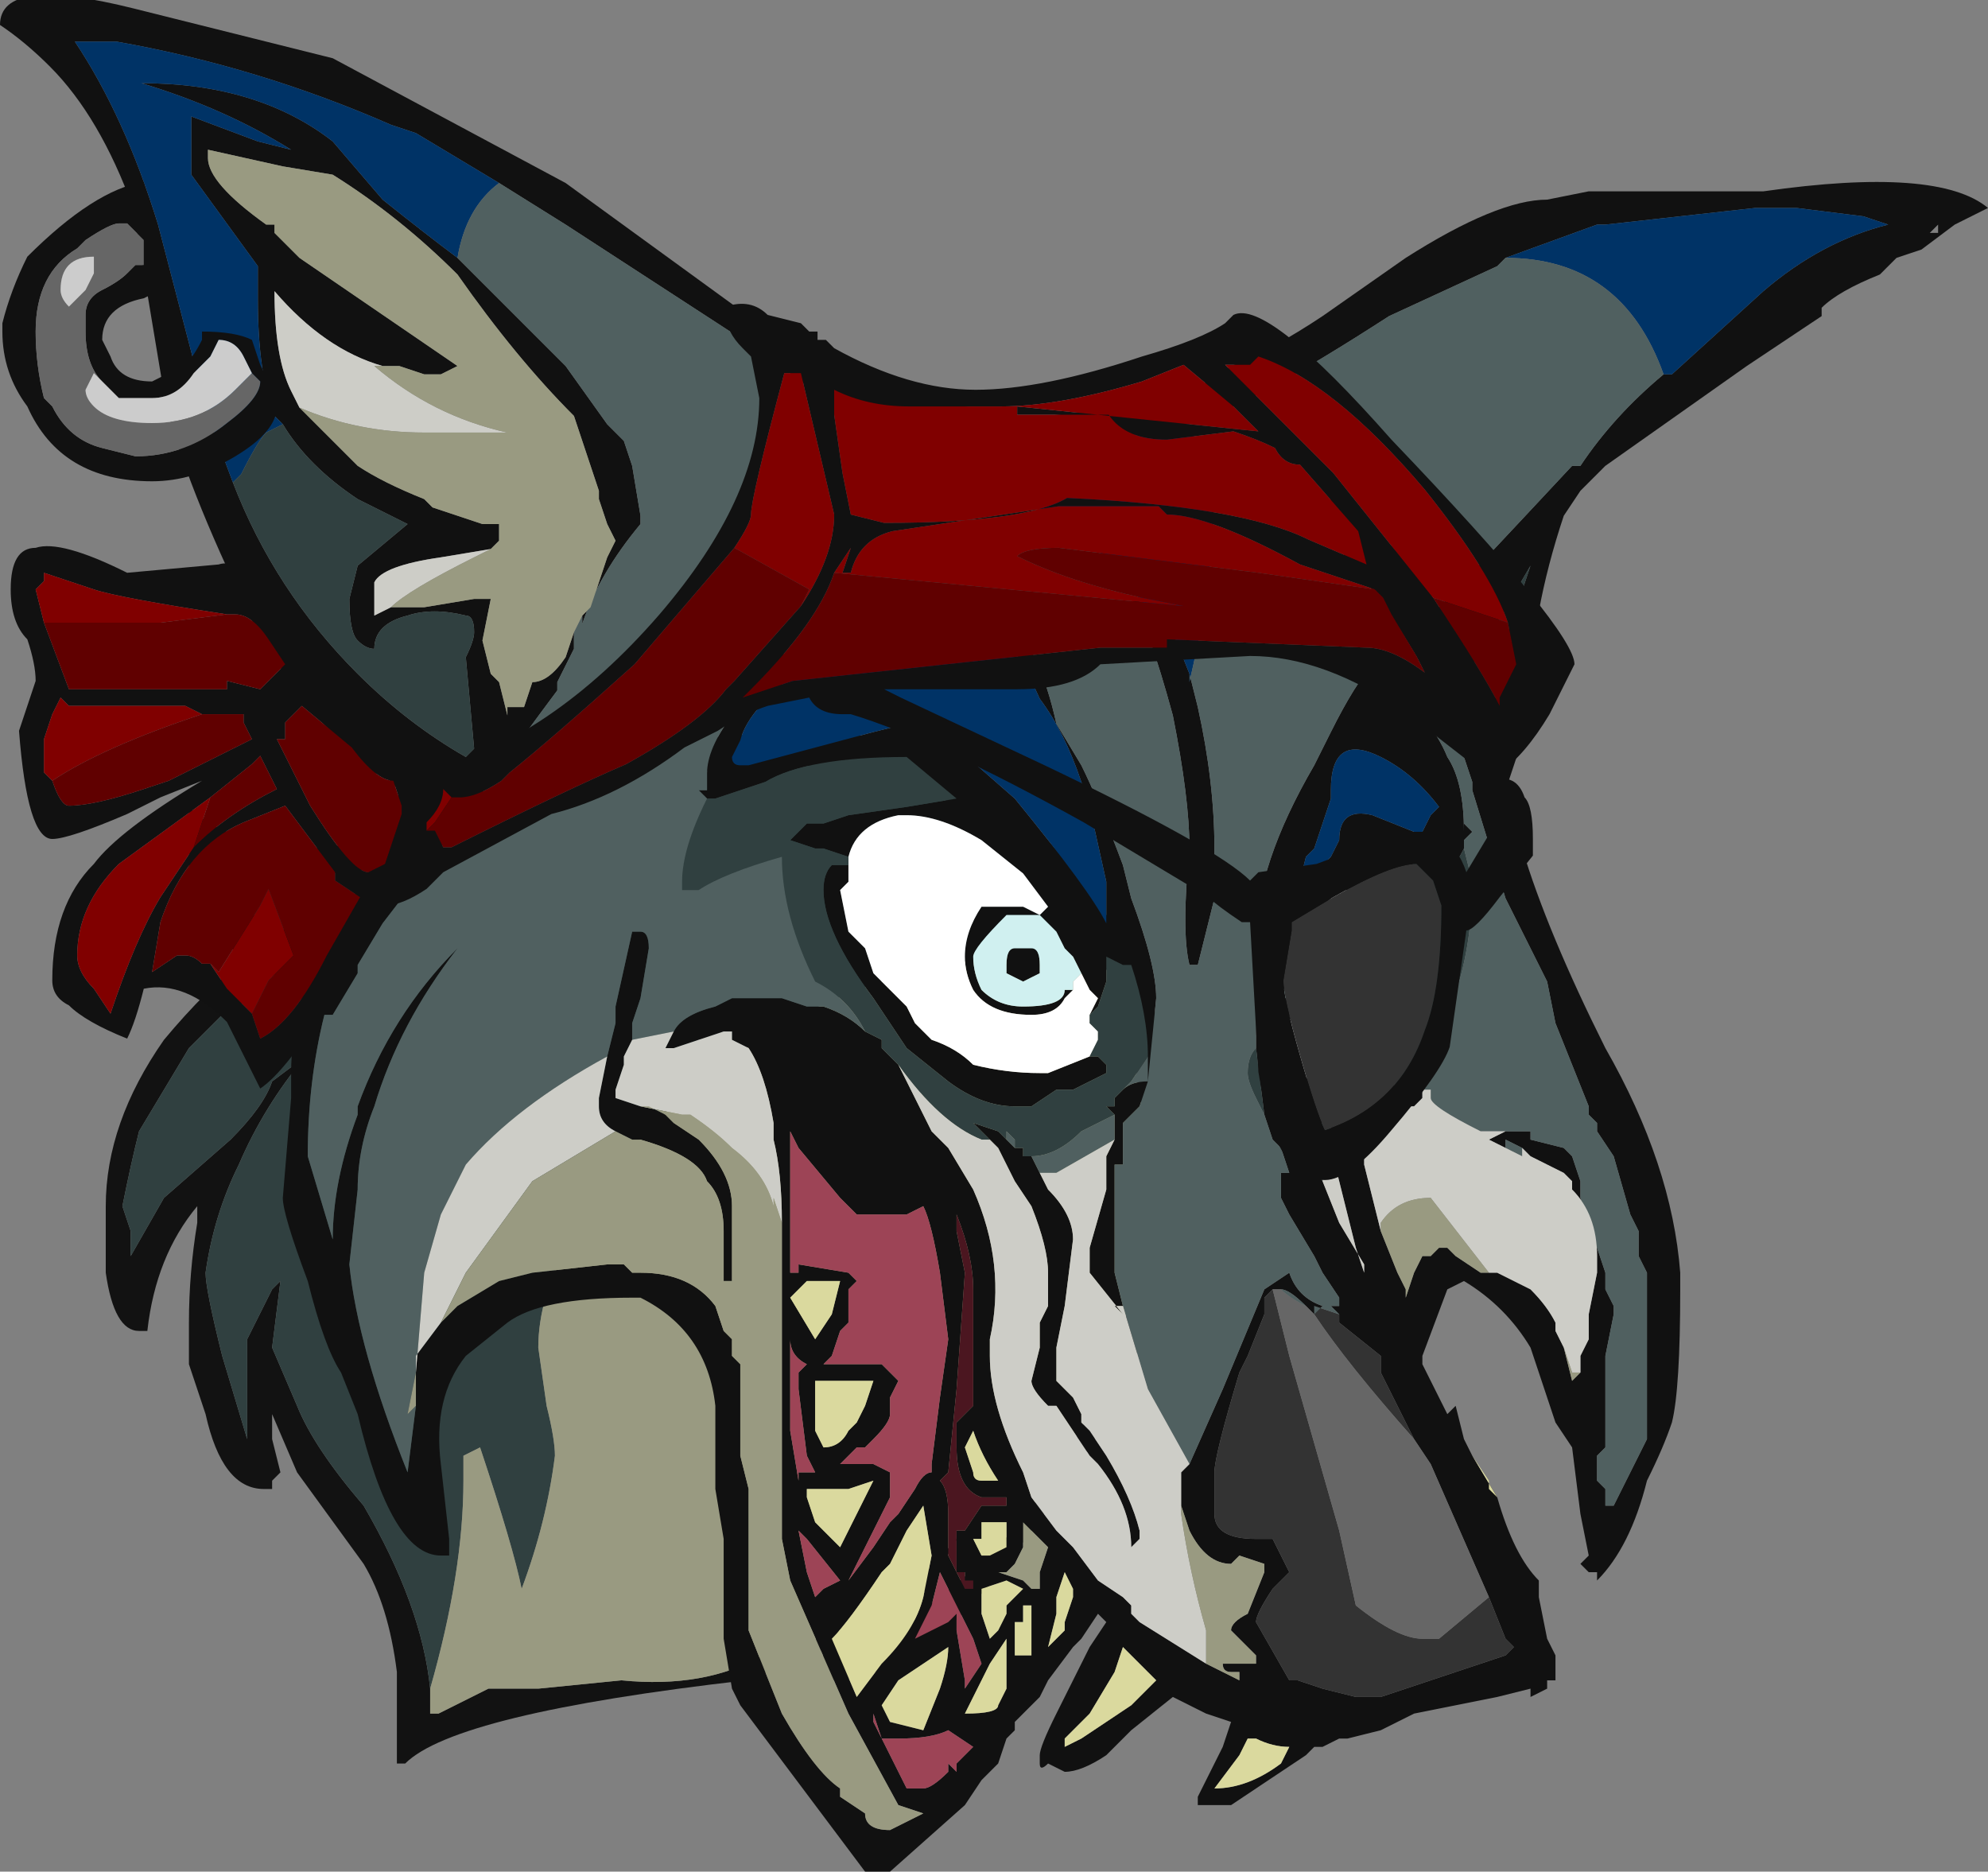 <?xml version="1.0" encoding="UTF-8" standalone="no"?>
<svg xmlns:ffdec="https://www.free-decompiler.com/flash" xmlns:xlink="http://www.w3.org/1999/xlink" ffdec:objectType="frame" height="78.75px" width="83.65px" xmlns="http://www.w3.org/2000/svg">
  <rect width="100%" height="100%" fill="#808080" stroke="none"/>
  <g transform="matrix(1.0, 0.0, 0.0, 1.0, 37.05, 34.1)">
    <use ffdec:characterId="1613" height="43.4" transform="matrix(1.0, 0.0, 0.0, 1.0, -32.6, -3.3)" width="44.8" xlink:href="#sprite0"/>
    <use ffdec:characterId="1655" height="78.75" transform="matrix(1.0, 0.0, 0.0, 1.0, -37.05, -34.1)" width="83.65" xlink:href="#sprite1"/>
    <use ffdec:characterId="1631" height="42.0" transform="matrix(1.0, 0.0, 0.0, 1.0, -36.95, -26.45)" width="66.15" xlink:href="#sprite2"/>
  </g>
  <defs>
    <g id="sprite0" transform="matrix(1.0, 0.0, 0.0, 1.0, 26.6, 47.6)">
      <use ffdec:characterId="1612" height="6.2" transform="matrix(7.0, 0.0, 0.0, 7.0, -26.6, -47.6)" width="6.4" xlink:href="#shape0"/>
    </g>
    <g id="shape0" transform="matrix(1.0, 0.0, 0.0, 1.0, 3.8, 6.8)">
      <path d="M-1.85 -1.05 L-1.85 -0.9 -1.8 -0.9 -1.5 -1.05 -1.2 -1.05 -0.7 -1.1 Q-0.2 -1.05 0.15 -1.25 L0.2 -1.3 Q0.85 -1.35 1.35 -2.0 L1.2 -1.75 1.1 -1.6 0.9 -1.5 0.75 -1.3 Q0.85 -1.35 1.0 -1.4 L1.2 -1.6 Q1.7 -1.95 2.0 -2.5 2.35 -3.1 2.45 -3.85 2.5 -4.4 2.3 -5.2 L2.2 -5.4 2.15 -5.45 1.85 -5.85 1.75 -6.0 Q1.2 -6.6 0.3 -6.6 -0.15 -6.6 -0.5 -6.5 L-0.85 -6.4 -1.15 -6.4 -1.4 -6.25 Q-1.95 -6.0 -2.4 -5.95 L-2.5 -5.95 -2.75 -5.9 -2.85 -5.9 -3.15 -6.05 Q-3.15 -5.75 -2.9 -5.7 L-2.7 -5.6 -2.6 -5.65 -2.55 -5.65 -2.4 -5.7 -2.45 -5.65 -2.35 -5.65 -2.6 -5.45 -2.85 -5.3 -3.05 -5.1 -3.05 -5.15 -3.3 -4.9 -3.6 -4.4 Q-3.65 -4.2 -3.7 -3.95 L-3.65 -3.8 -3.65 -3.65 -3.45 -4.0 -3.05 -4.35 Q-2.85 -4.55 -2.8 -4.7 L-2.6 -4.85 Q-2.85 -4.55 -3.0 -4.2 -3.15 -3.9 -3.2 -3.55 -3.2 -3.45 -3.1 -3.05 L-2.95 -2.55 -2.95 -3.15 -2.8 -3.45 -2.75 -3.5 -2.8 -3.1 -2.65 -2.75 Q-2.55 -2.5 -2.25 -2.15 -1.9 -1.55 -1.85 -1.05 M2.25 -5.65 L2.45 -5.4 Q2.65 -4.5 2.6 -3.85 2.5 -2.95 1.8 -2.05 1.15 -1.1 0.55 -1.1 0.45 -1.1 0.4 -1.1 L0.55 -1.3 0.05 -1.1 Q-1.7 -0.9 -2.0 -0.6 L-2.05 -0.6 -2.05 -1.15 Q-2.1 -1.55 -2.25 -1.8 L-2.65 -2.35 -2.8 -2.7 -2.8 -2.55 -2.75 -2.35 -2.8 -2.3 -2.8 -2.25 -2.85 -2.25 Q-3.1 -2.25 -3.2 -2.7 L-3.3 -3.0 -3.3 -3.25 Q-3.3 -3.55 -3.25 -3.85 L-3.25 -3.95 Q-3.5 -3.65 -3.55 -3.2 L-3.6 -3.2 Q-3.75 -3.2 -3.8 -3.55 L-3.8 -3.95 Q-3.8 -4.45 -3.45 -4.95 -3.2 -5.25 -2.95 -5.45 -3.1 -5.5 -3.2 -5.7 L-3.3 -5.95 -3.3 -6.35 Q-3.15 -6.2 -2.9 -6.15 L-2.6 -6.1 Q-2.3 -6.1 -1.75 -6.3 L-1.35 -6.55 Q-0.55 -6.8 0.65 -6.8 L0.85 -6.75 1.4 -6.55 Q1.85 -6.25 2.25 -5.65" fill="#121212" fill-rule="evenodd" stroke="none"/>
      <path d="M2.15 -5.45 L1.6 -5.45 Q0.45 -5.35 -0.45 -4.5 -1.2 -3.7 -1.2 -3.1 L-1.15 -2.75 Q-1.1 -2.55 -1.1 -2.45 -1.15 -2.05 -1.3 -1.65 L-1.3 -1.65 Q-1.35 -1.9 -1.55 -2.5 L-1.65 -2.45 -1.65 -2.3 Q-1.65 -1.75 -1.85 -1.05 -1.9 -1.55 -2.25 -2.15 -2.55 -2.5 -2.65 -2.75 L-2.8 -3.1 -2.75 -3.5 -2.8 -3.45 -2.95 -3.15 -2.95 -2.55 -3.1 -3.05 Q-3.2 -3.45 -3.2 -3.55 -3.15 -3.9 -3.0 -4.2 -2.85 -4.55 -2.6 -4.85 L-2.8 -4.7 Q-2.85 -4.55 -3.05 -4.35 L-3.45 -4.0 -3.65 -3.65 -3.65 -3.8 -3.7 -3.95 Q-3.65 -4.2 -3.6 -4.4 L-3.3 -4.9 -3.05 -5.15 -3.05 -5.1 -2.85 -5.3 -2.6 -5.45 -2.35 -5.65 -2.45 -5.65 -2.4 -5.7 -2.55 -5.65 -2.6 -5.65 -2.7 -5.6 -2.9 -5.7 Q-3.15 -5.75 -3.15 -6.05 L-2.85 -5.9 -2.75 -5.9 -2.5 -5.95 -2.4 -5.95 Q-1.95 -6.0 -1.4 -6.25 L-1.15 -6.4 -0.85 -6.4 -0.5 -6.5 Q-0.15 -6.6 0.3 -6.6 1.2 -6.6 1.75 -6.0 L1.85 -5.85 2.15 -5.45" fill="#304040" fill-rule="evenodd" stroke="none"/>
      <path d="M2.15 -5.45 L2.2 -5.4 2.3 -5.2 Q2.5 -4.4 2.45 -3.85 2.35 -3.1 2.0 -2.5 1.7 -1.95 1.2 -1.6 L1.0 -1.4 Q0.85 -1.35 0.75 -1.3 L0.9 -1.5 1.1 -1.6 1.2 -1.75 1.35 -2.0 Q0.85 -1.35 0.2 -1.3 L0.15 -1.25 Q-0.2 -1.05 -0.7 -1.1 L-1.2 -1.05 -1.5 -1.05 -1.8 -0.9 -1.85 -0.9 -1.85 -1.05 Q-1.65 -1.75 -1.65 -2.3 L-1.65 -2.45 -1.55 -2.5 Q-1.35 -1.9 -1.3 -1.65 L-1.3 -1.65 Q-1.15 -2.05 -1.1 -2.45 -1.1 -2.55 -1.15 -2.75 L-1.2 -3.1 Q-1.2 -3.7 -0.45 -4.5 0.45 -5.35 1.6 -5.45 L2.15 -5.45" fill="#999a81" fill-rule="evenodd" stroke="none"/>
    </g>
    <g id="sprite1" transform="matrix(1.0, 0.0, 0.0, 1.0, 39.9, 71.05)">
      <use ffdec:characterId="1654" height="11.25" transform="matrix(7.0, 0.0, 0.0, 7.0, -39.9, -71.05)" width="11.95" xlink:href="#shape1"/>
    </g>
    <g id="shape1" transform="matrix(1.0, 0.0, 0.0, 1.0, 5.7, 10.15)">
      <path d="M3.3 -1.15 Q3.4 -0.8 3.55 -0.65 L3.55 -0.55 3.6 -0.3 3.65 -0.2 3.65 -0.05 3.6 -0.05 3.6 0.0 3.5 0.05 3.5 0.0 3.3 0.05 2.8 0.15 2.6 0.25 2.4 0.3 2.35 0.3 2.25 0.35 2.2 0.35 2.15 0.4 1.7 0.7 1.5 0.7 1.5 0.65 1.65 0.35 1.7 0.2 1.55 0.15 1.35 0.05 1.1 0.25 1.05 0.3 Q1.0 0.35 0.95 0.4 0.8 0.5 0.7 0.5 L0.6 0.45 Q0.55 0.5 0.55 0.45 L0.55 0.4 Q0.55 0.35 0.65 0.15 L0.85 -0.25 0.95 -0.4 0.9 -0.45 0.8 -0.3 0.75 -0.25 0.6 -0.05 0.55 0.05 0.4 0.2 0.4 0.25 0.35 0.3 0.3 0.45 0.2 0.55 0.1 0.7 -0.35 1.1 -0.5 1.1 -1.25 0.1 -1.3 0.0 -1.35 -0.3 -1.35 -0.9 -1.4 -1.2 -1.4 -1.7 Q-1.45 -2.15 -1.85 -2.35 L-1.9 -2.35 Q-2.45 -2.35 -2.65 -2.2 L-2.9 -2.0 Q-3.1 -1.75 -3.05 -1.35 L-3.0 -0.9 -3.0 -0.8 -3.05 -0.8 Q-3.35 -0.8 -3.55 -1.65 L-3.65 -1.9 Q-3.75 -2.05 -3.85 -2.45 -4.0 -2.85 -4.0 -2.95 L-3.95 -3.55 -3.95 -3.7 Q-3.95 -4.1 -3.75 -4.5 L-3.55 -4.8 -3.4 -5.05 Q-3.35 -5.2 -3.3 -5.4 L-3.4 -5.5 -3.45 -5.5 -3.55 -5.6 Q-3.85 -5.85 -4.15 -6.35 -4.55 -7.15 -4.7 -7.7 L-4.9 -8.9 Q-5.1 -9.45 -5.4 -9.75 -5.55 -9.9 -5.7 -10.0 -5.7 -10.3 -4.9 -10.1 L-3.7 -9.8 -2.3 -9.05 -1.2 -8.25 Q-0.7 -7.95 -0.3 -7.8 L0.35 -7.65 0.6 -7.65 1.0 -7.7 1.05 -7.7 1.05 -7.75 1.55 -7.85 1.7 -7.95 Q1.95 -8.05 2.25 -8.25 L2.75 -8.6 Q3.3 -8.95 3.6 -8.95 L3.85 -9.0 4.9 -9.0 Q5.95 -9.15 6.25 -8.9 L6.05 -8.8 5.85 -8.65 5.7 -8.6 5.6 -8.5 Q5.35 -8.4 5.25 -8.3 L5.25 -8.25 4.8 -7.95 3.95 -7.35 3.8 -7.2 3.7 -7.05 Q3.5 -6.45 3.5 -5.95 L3.45 -5.7 3.35 -5.4 3.35 -5.3 3.45 -5.05 Q3.6 -4.55 3.95 -3.85 4.35 -3.15 4.4 -2.5 L4.4 -2.4 Q4.4 -1.8 4.35 -1.6 4.3 -1.45 4.2 -1.25 4.1 -0.85 3.9 -0.65 L3.9 -0.7 3.85 -0.7 3.8 -0.75 3.85 -0.8 3.8 -1.05 3.75 -1.45 3.65 -1.6 Q3.6 -1.75 3.5 -2.05 3.35 -2.3 3.1 -2.45 L3.0 -2.4 2.85 -2.0 2.85 -1.95 3.0 -1.65 3.05 -1.7 3.1 -1.5 3.15 -1.4 3.3 -1.15 M5.95 -8.8 L5.9 -8.75 5.95 -8.75 5.95 -8.8 M1.45 -7.6 L1.4 -7.6 1.15 -7.55 1.05 -7.5 0.8 -7.45 0.55 -7.45 Q0.5 -7.45 0.45 -7.5 L0.25 -7.55 -0.15 -7.6 -0.3 -7.6 -0.5 -7.65 -0.6 -7.65 -0.85 -7.75 -0.8 -7.8 -1.3 -8.15 -2.3 -8.8 -2.7 -9.05 -3.2 -9.35 -3.35 -9.4 Q-4.15 -9.75 -5.0 -9.9 L-5.25 -9.9 Q-4.95 -9.45 -4.75 -8.8 L-4.45 -7.65 -4.3 -7.25 Q-4.05 -6.6 -3.55 -6.1 -3.25 -5.8 -2.9 -5.6 L-2.85 -5.65 -2.9 -6.2 Q-2.85 -6.3 -2.85 -6.35 -2.85 -6.45 -2.9 -6.45 -3.1 -6.5 -3.25 -6.45 -3.45 -6.4 -3.45 -6.25 -3.5 -6.25 -3.55 -6.3 -3.6 -6.35 -3.6 -6.55 L-3.55 -6.75 -3.25 -7.0 -3.55 -7.15 Q-3.85 -7.35 -4.0 -7.6 L-4.05 -7.65 Q-4.15 -7.9 -4.15 -8.35 L-4.15 -8.55 -4.55 -9.1 -4.55 -9.45 -4.15 -9.3 -3.95 -9.25 Q-4.35 -9.5 -4.85 -9.65 -4.15 -9.65 -3.7 -9.3 L-3.4 -8.95 Q-3.15 -8.75 -2.95 -8.6 L-2.3 -7.95 -2.05 -7.6 -1.95 -7.5 -1.9 -7.35 -1.85 -7.05 -1.85 -7.0 Q-2.1 -6.7 -2.2 -6.4 L-2.2 -6.45 -2.15 -6.5 -2.05 -6.8 -2.0 -6.9 -2.05 -7.0 -2.1 -7.15 -2.1 -7.2 -2.25 -7.65 Q-2.6 -8.0 -2.95 -8.5 -3.3 -8.85 -3.7 -9.1 L-4.0 -9.15 -4.45 -9.25 -4.45 -9.2 Q-4.45 -9.05 -4.1 -8.8 L-4.05 -8.8 -4.05 -8.75 -3.9 -8.6 -2.95 -7.95 -3.05 -7.9 -3.15 -7.9 -3.3 -7.95 -3.4 -7.95 Q-3.75 -8.05 -4.05 -8.4 -4.05 -8.0 -3.95 -7.8 L-3.9 -7.7 -3.55 -7.35 Q-3.4 -7.25 -3.15 -7.15 L-3.1 -7.1 -2.8 -7.0 -2.7 -7.0 -2.7 -6.9 -2.75 -6.85 -3.05 -6.8 Q-3.4 -6.75 -3.45 -6.65 L-3.45 -6.45 -3.35 -6.5 -3.15 -6.5 -2.85 -6.55 -2.75 -6.55 -2.8 -6.3 -2.75 -6.1 -2.7 -6.05 -2.65 -5.85 -2.65 -5.9 -2.55 -5.9 -2.5 -6.05 Q-2.4 -6.05 -2.3 -6.2 L-2.25 -6.35 -2.25 -6.25 -2.35 -6.05 -2.35 -6.0 Q-2.5 -5.8 -2.9 -5.25 L-3.4 -4.6 -3.55 -4.35 -3.55 -4.3 -3.7 -4.05 -3.75 -4.05 Q-3.85 -3.65 -3.85 -3.2 L-3.7 -2.7 Q-3.7 -3.05 -3.55 -3.45 L-3.55 -3.5 Q-3.35 -4.05 -2.95 -4.45 -3.3 -4.0 -3.45 -3.5 -3.55 -3.25 -3.55 -3.0 L-3.6 -2.55 Q-3.55 -2.05 -3.25 -1.3 L-3.2 -1.7 -3.2 -2.0 -3.05 -2.2 -2.95 -2.3 -2.7 -2.45 -2.5 -2.5 -2.05 -2.55 -1.95 -2.55 -1.9 -2.5 -1.85 -2.5 Q-1.55 -2.5 -1.4 -2.3 L-1.35 -2.15 -1.3 -2.1 -1.3 -2.0 -1.25 -1.95 -1.25 -1.4 -1.2 -1.2 -1.2 -0.35 -1.0 0.15 Q-0.8 0.5 -0.65 0.6 L-0.65 0.65 -0.5 0.75 Q-0.5 0.85 -0.35 0.85 L-0.15 0.75 -0.3 0.7 -0.6 0.15 -0.95 -0.65 -1.0 -0.9 -1.0 -2.8 Q-1.0 -3.1 -1.05 -3.3 L-1.05 -3.4 Q-1.1 -3.7 -1.2 -3.85 L-1.3 -3.9 -1.3 -3.95 -1.35 -3.95 -1.65 -3.85 -1.7 -3.85 -1.65 -3.95 Q-1.6 -4.05 -1.4 -4.1 L-1.3 -4.15 -1.0 -4.15 -0.85 -4.1 -0.75 -4.1 Q-0.6 -4.05 -0.5 -3.95 L-0.4 -3.9 -0.4 -3.85 -0.3 -3.75 -0.1 -3.35 0.0 -3.25 0.15 -3.0 Q0.35 -2.55 0.25 -2.1 L0.25 -2.0 Q0.25 -1.7 0.45 -1.3 L0.5 -1.15 0.65 -0.95 0.75 -0.85 0.9 -0.65 1.05 -0.55 1.1 -0.5 1.1 -0.45 1.15 -0.4 1.55 -0.15 1.75 -0.05 1.75 -0.1 1.7 -0.1 Q1.65 -0.1 1.65 -0.15 L1.85 -0.15 1.85 -0.2 1.7 -0.35 Q1.7 -0.4 1.8 -0.45 L1.9 -0.7 1.9 -0.75 1.75 -0.8 1.7 -0.75 Q1.55 -0.75 1.45 -0.95 L1.4 -1.1 1.4 -1.3 1.45 -1.35 1.65 -1.8 1.9 -2.4 2.05 -2.5 Q2.1 -2.35 2.25 -2.3 L2.2 -2.25 2.15 -2.3 Q2.05 -2.4 2.0 -2.4 L1.95 -2.4 1.9 -2.35 1.9 -2.25 1.8 -2.0 1.75 -1.9 Q1.6 -1.4 1.6 -1.3 L1.6 -1.05 Q1.6 -0.9 1.85 -0.9 L1.95 -0.9 2.05 -0.7 1.95 -0.6 Q1.85 -0.45 1.85 -0.4 L2.05 -0.05 2.1 -0.05 2.25 0.0 2.45 0.05 2.6 0.05 3.35 -0.2 3.4 -0.25 3.35 -0.3 3.25 -0.55 2.9 -1.35 2.8 -1.5 2.6 -1.9 2.6 -2.0 2.35 -2.2 2.35 -2.25 2.3 -2.3 2.35 -2.3 2.35 -2.35 2.25 -2.5 2.2 -2.6 2.05 -2.85 2.0 -2.95 2.0 -3.1 2.05 -3.1 2.0 -3.25 1.95 -3.3 1.9 -3.45 1.85 -3.85 1.85 -4.5 Q1.85 -4.95 2.2 -5.55 L2.3 -5.75 Q2.45 -6.05 2.55 -6.15 2.9 -5.85 3.0 -5.6 3.1 -5.45 3.1 -5.15 L3.1 -5.05 Q3.05 -4.95 3.0 -4.9 L2.7 -5.1 2.65 -5.1 2.55 -5.05 Q2.65 -5.05 2.7 -5.0 L2.75 -5.0 2.8 -4.95 2.7 -4.85 2.5 -4.85 2.4 -4.8 2.35 -4.8 2.2 -4.65 2.25 -4.6 2.35 -4.6 2.4 -4.55 2.4 -4.5 Q2.5 -4.4 2.5 -4.3 2.5 -4.2 2.45 -4.1 L2.35 -4.0 Q2.3 -3.95 2.2 -3.95 L2.1 -4.0 Q2.05 -4.0 2.05 -4.05 L2.05 -3.85 2.1 -3.8 2.1 -3.65 2.25 -3.7 2.35 -3.7 Q2.6 -3.9 2.65 -4.1 2.7 -4.25 2.7 -4.5 L2.7 -4.6 2.7 -4.8 2.75 -4.8 2.75 -4.65 Q2.75 -4.25 2.7 -3.95 2.6 -3.7 2.5 -3.6 L2.6 -3.6 2.75 -3.65 2.8 -3.65 2.85 -3.6 2.85 -3.55 2.8 -3.5 2.7 -3.5 Q2.5 -3.5 2.5 -3.3 L2.5 -3.15 2.6 -2.75 2.7 -2.5 2.75 -2.4 2.75 -2.35 2.8 -2.5 2.85 -2.6 2.9 -2.6 2.95 -2.65 3.0 -2.65 3.05 -2.6 3.2 -2.5 3.25 -2.5 3.3 -2.5 3.5 -2.4 Q3.6 -2.3 3.65 -2.2 L3.65 -2.15 3.7 -2.05 3.75 -1.85 3.8 -1.9 3.8 -2.0 3.85 -2.1 3.85 -2.25 3.9 -2.5 3.9 -2.6 Q3.9 -2.85 3.75 -3.0 L3.75 -3.05 3.7 -3.1 3.5 -3.2 3.45 -3.25 3.35 -3.3 3.35 -3.25 3.25 -3.3 3.35 -3.35 3.5 -3.35 3.5 -3.3 3.7 -3.25 3.75 -3.2 3.8 -3.05 3.8 -2.95 3.95 -2.5 3.95 -2.4 4.0 -2.3 4.0 -2.25 3.95 -2.0 3.95 -1.45 3.9 -1.4 3.9 -1.25 3.95 -1.2 3.95 -1.1 4.0 -1.1 4.2 -1.5 4.2 -2.5 4.15 -2.6 4.15 -2.75 4.1 -2.85 4.0 -3.2 3.9 -3.35 3.9 -3.4 3.85 -3.45 3.85 -3.5 3.65 -4.0 3.6 -4.25 3.35 -4.75 3.15 -5.4 3.15 -5.45 3.05 -5.75 Q2.65 -6.65 1.85 -7.35 2.6 -7.1 2.95 -6.5 3.05 -6.6 3.75 -7.35 L3.8 -7.35 Q4.0 -7.65 4.3 -7.9 L4.35 -7.9 4.9 -8.4 Q5.25 -8.7 5.65 -8.8 L5.5 -8.85 5.1 -8.9 4.85 -8.9 3.95 -8.8 3.9 -8.8 3.35 -8.6 3.3 -8.55 2.65 -8.25 Q1.8 -7.7 1.45 -7.6 M1.15 -6.55 L1.15 -6.5 1.25 -6.45 1.35 -6.35 1.45 -6.1 1.5 -5.9 Q1.6 -5.45 1.6 -5.05 L1.6 -4.75 1.5 -4.35 1.45 -4.35 Q1.4 -4.55 1.45 -5.05 1.45 -5.35 1.35 -5.85 1.2 -6.4 1.1 -6.55 L1.15 -6.55 M2.7 -4.6 L2.7 -4.6 M3.5 -6.75 L3.15 -6.15 3.1 -6.15 3.25 -5.6 Q3.25 -5.8 3.35 -6.3 L3.5 -6.75 M2.9 -5.25 L2.95 -5.3 Q2.8 -5.5 2.6 -5.6 2.3 -5.75 2.3 -5.4 L2.3 -5.35 2.2 -5.05 2.15 -5.0 2.1 -4.8 2.3 -5.0 2.35 -5.1 Q2.35 -5.3 2.55 -5.25 L2.8 -5.15 2.85 -5.15 2.9 -5.25 M3.1 -5.2 L3.15 -5.15 3.1 -5.1 3.1 -5.2 M-1.45 -5.35 Q-1.5 -5.35 -1.45 -5.35 L-1.5 -5.4 -1.45 -5.4 -1.45 -5.5 Q-1.45 -5.65 -1.3 -5.85 -1.15 -6.45 0.35 -6.45 0.55 -6.25 0.65 -5.8 L0.8 -5.55 Q0.9 -5.35 1.05 -4.95 L1.1 -4.75 Q1.25 -4.35 1.25 -4.15 L1.2 -3.65 1.15 -3.5 1.05 -3.4 1.05 -3.15 1.0 -3.15 Q1.0 -2.95 1.0 -2.85 L1.0 -2.5 1.05 -2.3 1.0 -2.3 1.05 -2.25 0.85 -2.5 0.85 -2.65 0.95 -3.0 0.95 -3.2 1.0 -3.3 1.0 -3.45 0.95 -3.5 1.0 -3.5 1.0 -3.55 1.05 -3.6 Q1.1 -3.65 1.2 -3.65 L1.2 -3.8 Q1.2 -4.05 1.1 -4.35 L1.05 -4.35 0.95 -4.4 0.95 -4.25 0.9 -4.1 0.85 -4.05 0.9 -4.15 0.85 -4.2 0.8 -4.3 0.75 -4.4 0.7 -4.45 0.65 -4.55 0.55 -4.65 0.35 -4.65 Q0.15 -4.45 0.15 -4.4 0.15 -4.3 0.2 -4.2 0.3 -4.1 0.45 -4.1 0.7 -4.1 0.7 -4.2 L0.75 -4.2 0.75 -4.25 0.75 -4.2 0.7 -4.15 Q0.65 -4.05 0.5 -4.05 0.25 -4.05 0.15 -4.2 0.1 -4.3 0.1 -4.4 0.1 -4.55 0.2 -4.7 L0.45 -4.7 0.55 -4.65 0.6 -4.7 0.45 -4.9 0.2 -5.1 Q-0.05 -5.25 -0.25 -5.25 L-0.3 -5.25 Q-0.55 -5.2 -0.6 -5.0 L-0.75 -5.05 -0.8 -5.05 -0.95 -5.1 -0.85 -5.2 -0.75 -5.2 -0.6 -5.25 -0.25 -5.3 0.05 -5.35 -0.25 -5.6 Q-0.85 -5.6 -1.1 -5.45 L-1.4 -5.35 -1.45 -5.35 M0.85 -5.3 L0.8 -5.45 Q0.7 -5.75 0.55 -5.95 0.35 -6.4 0.2 -6.35 L-0.15 -6.35 Q-0.5 -6.4 -0.85 -6.15 -1.2 -5.9 -1.25 -5.7 L-1.3 -5.6 Q-1.3 -5.55 -1.25 -5.55 L-1.2 -5.55 -0.45 -5.75 -0.25 -5.8 -0.2 -5.75 0.0 -5.7 0.4 -5.35 Q0.85 -4.8 0.95 -4.6 L0.95 -4.85 0.85 -5.3 M-0.6 -4.95 L-0.6 -4.85 -0.65 -4.8 -0.6 -4.55 -0.5 -4.45 -0.45 -4.3 -0.25 -4.1 -0.2 -4.0 -0.1 -3.9 Q0.05 -3.85 0.15 -3.75 0.35 -3.7 0.55 -3.7 L0.6 -3.7 0.85 -3.8 0.9 -3.8 0.95 -3.75 0.95 -3.7 0.75 -3.6 0.65 -3.6 0.5 -3.5 0.4 -3.5 Q0.2 -3.5 0.0 -3.65 L-0.25 -3.85 -0.45 -4.15 Q-0.75 -4.55 -0.75 -4.8 -0.75 -4.9 -0.7 -4.95 L-0.6 -4.95 M0.5 -4.45 Q0.55 -4.45 0.55 -4.35 L0.55 -4.3 0.45 -4.25 0.35 -4.3 0.35 -4.35 Q0.35 -4.45 0.4 -4.45 L0.5 -4.45 M2.35 -4.45 Q2.25 -4.55 2.1 -4.55 L2.1 -4.45 Q2.05 -4.3 2.0 -4.15 L2.05 -4.15 2.15 -4.0 2.2 -4.0 Q2.3 -4.05 2.35 -4.15 L2.4 -4.3 Q2.4 -4.4 2.35 -4.45 M2.05 -4.25 L2.05 -4.3 Q2.05 -4.4 2.15 -4.4 2.25 -4.4 2.25 -4.3 2.2 -4.2 2.15 -4.2 L2.05 -4.25 M2.3 -3.4 L2.25 -3.4 2.15 -3.4 2.1 -3.35 2.1 -3.3 2.25 -3.05 2.35 -2.8 2.5 -2.55 2.5 -2.5 2.45 -2.65 2.3 -3.25 2.3 -3.3 2.3 -3.4 M0.5 -3.2 L0.55 -3.1 0.6 -3.0 Q0.75 -2.85 0.75 -2.7 L0.7 -2.3 0.65 -2.05 0.65 -1.85 0.75 -1.75 0.8 -1.65 0.8 -1.6 0.85 -1.55 0.95 -1.4 Q1.1 -1.15 1.15 -0.95 L1.15 -0.9 1.1 -0.85 Q1.1 -1.1 0.9 -1.35 L0.85 -1.4 0.65 -1.7 0.6 -1.7 Q0.5 -1.8 0.5 -1.85 L0.55 -2.05 0.55 -2.2 0.6 -2.3 0.6 -2.5 Q0.6 -2.65 0.5 -2.9 L0.4 -3.05 0.3 -3.25 0.25 -3.3 0.15 -3.4 0.3 -3.35 0.35 -3.3 0.4 -3.25 0.45 -3.25 0.45 -3.2 0.5 -3.2 M0.05 -2.75 L0.1 -2.5 0.05 -1.8 0.0 -1.3 -0.05 -1.25 Q0.0 -1.2 0.0 -1.05 L0.0 -0.8 0.1 -0.6 0.15 -0.6 0.15 -0.65 0.1 -0.65 0.1 -0.7 0.05 -0.7 0.05 -0.95 0.1 -0.95 0.2 -1.1 0.35 -1.1 0.35 -1.15 0.2 -1.15 Q0.05 -1.2 0.05 -1.45 L0.05 -1.6 0.15 -1.7 0.15 -2.4 Q0.15 -2.6 0.05 -2.85 L0.05 -2.75 M0.1 -1.45 L0.15 -1.3 Q0.15 -1.25 0.2 -1.25 L0.3 -1.25 Q0.2 -1.4 0.15 -1.55 L0.1 -1.45 M0.15 -0.9 L0.2 -0.8 0.25 -0.8 0.35 -0.85 0.35 -1.0 0.2 -1.0 0.2 -0.9 0.15 -0.9 M0.45 -1.0 L0.45 -0.85 0.4 -0.75 0.35 -0.7 0.3 -0.7 0.45 -0.65 0.5 -0.6 0.55 -0.6 0.55 -0.7 0.6 -0.85 0.45 -1.0 M0.5 -0.5 L0.45 -0.5 0.45 -0.4 0.4 -0.4 0.4 -0.2 0.5 -0.2 0.5 -0.5 M0.65 -0.45 L0.6 -0.25 0.7 -0.35 0.7 -0.4 0.75 -0.55 0.75 -0.6 0.7 -0.7 0.65 -0.55 0.65 -0.45 M0.2 -0.55 L0.2 -0.45 0.25 -0.3 0.3 -0.35 0.35 -0.45 0.35 -0.5 0.45 -0.6 0.35 -0.65 0.2 -0.6 0.2 -0.55 M0.35 -0.3 L0.25 -0.15 0.1 0.15 Q0.3 0.15 0.3 0.1 L0.35 0.0 0.35 -0.3 M0.05 -0.45 L0.05 -0.35 0.1 -0.05 0.1 0.0 0.2 -0.15 0.15 -0.3 -0.05 -0.7 -0.1 -0.5 -0.2 -0.3 0.0 -0.4 0.05 -0.45 M1.0 -0.1 L0.85 0.15 0.7 0.3 0.7 0.35 0.8 0.3 1.1 0.1 1.25 -0.05 1.05 -0.25 1.0 -0.1 M4.25 -1.75 L4.25 -1.75 M1.8 0.3 L1.75 0.4 1.6 0.6 Q1.8 0.6 2.0 0.45 L2.05 0.35 Q1.95 0.35 1.85 0.3 L1.8 0.3 M0.0 0.25 Q-0.1 0.3 -0.3 0.3 L-0.4 0.3 -0.25 0.6 -0.15 0.6 Q-0.1 0.6 0.0 0.5 L0.0 0.45 0.05 0.5 0.05 0.45 0.15 0.35 0.0 0.25 M-2.05 -3.8 L-2.0 -4.0 -2.0 -4.1 -1.9 -4.55 -1.85 -4.55 Q-1.8 -4.55 -1.8 -4.45 L-1.85 -4.15 -1.9 -4.0 -1.9 -3.9 -1.95 -3.8 -1.95 -3.75 -2.0 -3.6 -2.0 -3.55 -1.85 -3.5 -1.8 -3.5 -1.7 -3.45 -1.65 -3.4 -1.5 -3.3 Q-1.3 -3.1 -1.3 -2.9 L-1.3 -2.45 -1.35 -2.45 -1.35 -2.75 Q-1.35 -2.95 -1.45 -3.05 -1.5 -3.2 -1.85 -3.3 L-1.9 -3.3 -2.0 -3.35 Q-2.1 -3.4 -2.1 -3.5 L-2.1 -3.55 -2.05 -3.8 M-0.65 -2.95 L-0.9 -3.25 -0.95 -3.35 -0.95 -2.5 -0.9 -2.5 -0.9 -2.55 -0.6 -2.5 -0.55 -2.45 -0.6 -2.4 -0.6 -2.2 -0.65 -2.15 -0.7 -2.0 -0.75 -1.95 -0.4 -1.95 -0.3 -1.85 -0.35 -1.75 -0.35 -1.65 Q-0.35 -1.6 -0.45 -1.5 L-0.5 -1.45 -0.55 -1.45 -0.65 -1.35 -0.45 -1.35 -0.35 -1.3 -0.35 -1.15 -0.6 -0.65 -0.45 -0.85 -0.35 -1.0 -0.3 -1.05 -0.2 -1.2 Q-0.15 -1.3 -0.1 -1.3 L-0.1 -1.35 -0.05 -1.75 0.0 -2.1 -0.05 -2.5 Q-0.1 -2.8 -0.15 -2.9 L-0.25 -2.85 -0.55 -2.85 -0.65 -2.95 M-0.85 -2.45 L-0.95 -2.35 -0.8 -2.1 -0.7 -2.25 -0.65 -2.45 -0.85 -2.45 M-0.95 -2.1 L-0.95 -1.55 -0.9 -1.25 -0.9 -1.3 -0.8 -1.3 -0.85 -1.4 -0.9 -1.8 -0.9 -1.9 -0.85 -1.95 Q-0.95 -2.0 -0.95 -2.1 M-0.5 -1.85 L-0.8 -1.85 -0.8 -1.55 -0.75 -1.45 Q-0.65 -1.45 -0.6 -1.55 L-0.55 -1.6 -0.5 -1.7 -0.45 -1.85 -0.5 -1.85 M-0.65 -1.2 L-0.85 -1.2 -0.85 -1.15 -0.8 -1.0 Q-0.7 -0.9 -0.65 -0.85 L-0.45 -1.25 -0.6 -1.2 -0.65 -1.2 M-0.25 -0.95 L-0.35 -0.75 -0.4 -0.7 Q-0.6 -0.4 -0.7 -0.3 L-0.55 0.05 -0.4 -0.15 Q-0.2 -0.35 -0.15 -0.55 L-0.1 -0.8 -0.15 -1.1 -0.25 -0.95 M-0.9 -0.95 L-0.85 -0.7 -0.8 -0.55 -0.75 -0.6 -0.65 -0.65 -0.85 -0.9 -0.9 -0.95 M-0.15 -0.15 L-0.3 -0.05 -0.4 0.1 -0.35 0.2 -0.15 0.25 -0.05 0.0 Q0.0 -0.15 0.0 -0.25 L-0.15 -0.15 M-0.45 0.2 L-0.4 0.3 -0.45 0.15 -0.45 0.2" fill="#111111" fill-rule="evenodd" stroke="none"/>
      <path d="M2.75 -4.8 L2.7 -4.8 2.7 -4.6 2.7 -4.5 Q2.7 -4.25 2.65 -4.1 2.6 -3.9 2.35 -3.7 L2.25 -3.7 2.1 -3.65 2.1 -3.8 2.05 -3.85 2.05 -4.05 Q2.05 -4.0 2.1 -4.0 L2.2 -3.95 Q2.3 -3.95 2.35 -4.0 L2.45 -4.1 Q2.5 -4.2 2.5 -4.3 2.5 -4.4 2.4 -4.5 L2.4 -4.55 2.35 -4.6 2.25 -4.6 2.2 -4.65 2.35 -4.8 2.4 -4.8 2.5 -4.85 2.7 -4.85 2.75 -4.8 M-0.25 -5.25 Q-0.05 -5.25 0.2 -5.1 L0.45 -4.9 0.6 -4.7 0.55 -4.65 0.45 -4.7 0.2 -4.7 Q0.1 -4.55 0.1 -4.4 0.1 -4.3 0.15 -4.2 0.25 -4.05 0.5 -4.05 0.65 -4.05 0.7 -4.15 L0.75 -4.2 0.75 -4.25 0.8 -4.3 0.85 -4.2 0.9 -4.15 0.85 -4.05 0.85 -4.0 0.9 -3.95 0.9 -3.9 0.85 -3.8 0.6 -3.7 0.55 -3.7 Q0.35 -3.7 0.15 -3.75 0.05 -3.85 -0.1 -3.9 L-0.2 -4.0 -0.25 -4.1 -0.45 -4.3 -0.5 -4.45 -0.6 -4.55 -0.65 -4.8 -0.6 -4.85 -0.6 -4.95 -0.6 -5.0 Q-0.55 -5.2 -0.3 -5.25 L-0.25 -5.25 M1.0 -4.1 L1.0 -4.1" fill="#ffffff" fill-rule="evenodd" stroke="none"/>
      <path d="M2.35 -2.25 L2.35 -2.2 2.6 -2.0 2.6 -1.9 2.8 -1.5 Q2.4 -1.95 2.2 -2.25 L2.2 -2.3 2.35 -2.25 M3.25 -0.55 L3.35 -0.3 3.4 -0.25 3.35 -0.2 2.6 0.05 2.45 0.05 2.25 0.0 2.1 -0.05 2.05 -0.05 1.85 -0.4 Q1.85 -0.45 1.95 -0.6 L2.05 -0.7 1.95 -0.9 1.85 -0.9 Q1.6 -0.9 1.6 -1.05 L1.6 -1.3 Q1.6 -1.4 1.75 -1.9 L1.8 -2.0 1.9 -2.25 1.9 -2.35 1.95 -2.4 2.05 -2.0 2.35 -0.95 2.45 -0.5 Q2.7 -0.3 2.85 -0.3 L2.95 -0.3 3.25 -0.55" fill="#333333" fill-rule="evenodd" stroke="none"/>
      <path d="M2.8 -1.5 L2.9 -1.35 3.25 -0.55 2.95 -0.3 2.85 -0.3 Q2.7 -0.3 2.45 -0.5 L2.35 -0.95 2.05 -2.0 1.95 -2.4 2.0 -2.4 Q2.05 -2.35 2.15 -2.3 L2.2 -2.25 Q2.4 -1.95 2.8 -1.5" fill="#666666" fill-rule="evenodd" stroke="none"/>
      <path d="M-0.3 -7.6 L-0.15 -7.6 0.25 -7.55 0.45 -7.5 Q0.5 -7.45 0.55 -7.45 L0.8 -7.45 1.05 -7.5 1.15 -7.55 1.4 -7.6 1.45 -7.6 1.55 -7.35 1.6 -7.05 1.55 -6.5 1.45 -6.05 Q1.5 -6.05 1.45 -6.05 L1.45 -6.1 1.35 -6.35 1.25 -6.45 1.15 -6.5 1.15 -6.55 0.85 -6.9 0.1 -7.35 -0.1 -7.5 -0.3 -7.6 M3.3 -8.55 L3.35 -8.6 3.9 -8.8 3.95 -8.8 4.85 -8.9 5.1 -8.9 5.5 -8.85 5.65 -8.8 Q5.25 -8.7 4.9 -8.4 L4.35 -7.9 4.3 -7.9 Q4.05 -8.6 3.35 -8.6 L3.3 -8.55 M-2.95 -8.6 Q-3.15 -8.75 -3.4 -8.95 L-3.7 -9.3 Q-4.15 -9.65 -4.85 -9.65 -4.35 -9.5 -3.95 -9.25 L-4.15 -9.3 -4.55 -9.45 -4.55 -9.1 -4.15 -8.55 -4.15 -8.35 Q-4.15 -7.9 -4.05 -7.65 L-4.0 -7.6 -4.1 -7.55 Q-4.15 -7.5 -4.25 -7.3 L-4.3 -7.25 -4.45 -7.65 -4.75 -8.8 Q-4.95 -9.45 -5.25 -9.9 L-5.0 -9.9 Q-4.15 -9.75 -3.35 -9.4 L-3.2 -9.35 -2.7 -9.05 Q-2.9 -8.9 -2.95 -8.6 M2.9 -5.25 L2.85 -5.15 2.8 -5.15 2.55 -5.25 Q2.35 -5.3 2.35 -5.1 L2.3 -5.0 2.1 -4.8 2.15 -5.0 2.2 -5.05 2.3 -5.35 2.3 -5.4 Q2.3 -5.75 2.6 -5.6 2.8 -5.5 2.95 -5.3 L2.9 -5.25 M1.2 -6.75 L1.2 -6.75 M0.85 -5.3 L0.95 -4.85 0.95 -4.6 Q0.85 -4.8 0.4 -5.35 L0.0 -5.7 -0.2 -5.75 -0.25 -5.8 -0.45 -5.75 -1.2 -5.55 -1.25 -5.55 Q-1.3 -5.55 -1.3 -5.6 L-1.25 -5.7 Q-1.2 -5.9 -0.85 -6.15 -0.5 -6.4 -0.15 -6.35 L0.2 -6.35 Q0.35 -6.4 0.55 -5.95 0.7 -5.75 0.8 -5.45 L0.85 -5.3" fill="#003366" fill-rule="evenodd" stroke="none"/>
      <path d="M0.8 -4.3 L0.75 -4.25 0.75 -4.2 0.7 -4.2 Q0.7 -4.1 0.45 -4.1 0.3 -4.1 0.2 -4.2 0.15 -4.3 0.15 -4.4 0.15 -4.45 0.35 -4.65 L0.55 -4.65 0.65 -4.55 0.7 -4.45 0.75 -4.4 0.8 -4.3 M0.5 -4.45 L0.4 -4.45 Q0.35 -4.45 0.35 -4.35 L0.35 -4.3 0.45 -4.25 0.55 -4.3 0.55 -4.35 Q0.55 -4.45 0.5 -4.45 M2.35 -4.45 Q2.4 -4.4 2.4 -4.3 L2.35 -4.15 Q2.3 -4.05 2.2 -4.0 L2.15 -4.0 2.05 -4.15 2.0 -4.15 Q2.05 -4.3 2.1 -4.45 L2.1 -4.55 Q2.25 -4.55 2.35 -4.45 M2.05 -4.25 L2.15 -4.2 Q2.2 -4.2 2.25 -4.3 2.25 -4.4 2.15 -4.4 2.05 -4.4 2.05 -4.3 L2.05 -4.25" fill="#d0f0f0" fill-rule="evenodd" stroke="none"/>
      <path d="M2.75 -3.65 L2.6 -3.6 2.5 -3.6 Q2.6 -3.7 2.7 -3.95 2.75 -4.25 2.75 -4.65 L2.75 -4.8 2.7 -4.85 2.8 -4.95 2.75 -5.0 2.7 -5.0 Q2.65 -5.05 2.55 -5.05 L2.65 -5.1 2.7 -5.1 3.0 -4.9 Q3.05 -4.95 3.1 -5.05 L3.15 -4.85 Q3.15 -4.4 3.0 -4.05 2.9 -3.8 2.75 -3.65 M2.7 -4.6 L2.7 -4.6 M1.85 -3.85 L1.9 -3.45 1.85 -3.55 Q1.8 -3.65 1.8 -3.7 1.8 -3.8 1.85 -3.85 M-0.3 -3.75 L-0.4 -3.85 -0.4 -3.9 -0.5 -3.95 Q-0.6 -4.15 -0.8 -4.25 -1.0 -4.65 -1.0 -5.0 -1.35 -4.9 -1.5 -4.8 L-1.6 -4.8 -1.6 -4.85 Q-1.6 -5.05 -1.45 -5.35 L-1.4 -5.35 -1.1 -5.45 Q-0.85 -5.6 -0.25 -5.6 L0.05 -5.35 -0.25 -5.3 -0.6 -5.25 -0.75 -5.2 -0.85 -5.2 -0.95 -5.1 -0.8 -5.05 -0.75 -5.05 -0.6 -5.0 -0.6 -4.95 -0.7 -4.95 Q-0.75 -4.9 -0.75 -4.8 -0.75 -4.55 -0.45 -4.15 L-0.25 -3.85 0.0 -3.65 Q0.2 -3.5 0.4 -3.5 L0.5 -3.5 0.65 -3.6 0.75 -3.6 0.95 -3.7 0.95 -3.75 0.9 -3.8 0.85 -3.8 0.9 -3.9 0.9 -3.95 0.85 -4.0 0.85 -4.05 0.9 -4.1 0.95 -4.25 0.95 -4.4 1.05 -4.35 1.1 -4.35 Q1.2 -4.05 1.2 -3.8 L1.1 -3.65 1.05 -3.6 1.0 -3.55 1.0 -3.5 0.95 -3.5 1.0 -3.45 0.8 -3.35 Q0.65 -3.2 0.5 -3.2 L0.45 -3.2 0.45 -3.25 0.4 -3.25 0.4 -3.3 0.35 -3.35 0.35 -3.3 0.3 -3.35 0.15 -3.4 0.25 -3.3 0.2 -3.3 Q-0.05 -3.4 -0.3 -3.75 M-4.0 -7.6 Q-3.85 -7.35 -3.55 -7.15 L-3.25 -7.0 -3.55 -6.75 -3.6 -6.55 Q-3.6 -6.35 -3.55 -6.3 -3.5 -6.25 -3.45 -6.25 -3.45 -6.4 -3.25 -6.45 -3.1 -6.5 -2.9 -6.45 -2.85 -6.45 -2.85 -6.35 -2.85 -6.3 -2.9 -6.2 L-2.85 -5.65 -2.9 -5.6 Q-3.25 -5.8 -3.55 -6.1 -4.05 -6.6 -4.3 -7.25 L-4.25 -7.3 Q-4.15 -7.5 -4.1 -7.55 L-4.0 -7.6 M3.5 -6.75 L3.35 -6.3 Q3.25 -5.8 3.25 -5.6 L3.1 -6.15 3.15 -6.15 3.5 -6.75 M-0.25 -5.25 L-0.3 -5.25 -0.25 -5.25 M1.0 -4.1 L1.0 -4.1 M2.25 -3.4 L2.3 -3.4 2.25 -3.4" fill="#304040" fill-rule="evenodd" stroke="none"/>
      <path d="M-0.3 -7.6 L-0.1 -7.5 0.1 -7.35 0.85 -6.9 1.15 -6.55 1.1 -6.55 Q1.2 -6.4 1.35 -5.85 1.45 -5.35 1.45 -5.05 1.4 -4.55 1.45 -4.35 L1.5 -4.35 1.6 -4.75 1.6 -5.05 Q1.6 -5.45 1.5 -5.9 L1.45 -6.1 1.45 -6.05 Q1.5 -6.05 1.45 -6.05 L1.55 -6.5 1.6 -7.05 1.55 -7.35 1.45 -7.6 Q1.8 -7.7 2.65 -8.25 L3.3 -8.55 3.35 -8.6 Q4.05 -8.6 4.3 -7.9 4.0 -7.65 3.8 -7.35 L3.75 -7.35 Q3.05 -6.6 2.95 -6.5 2.6 -7.1 1.85 -7.35 2.65 -6.65 3.05 -5.75 L3.15 -5.45 3.15 -5.4 3.35 -4.75 3.6 -4.25 3.65 -4.0 3.85 -3.5 3.85 -3.45 3.9 -3.4 3.9 -3.35 4.0 -3.2 4.1 -2.85 4.15 -2.75 4.15 -2.6 4.2 -2.5 4.2 -1.5 4.0 -1.1 3.95 -1.1 3.95 -1.2 3.9 -1.25 3.9 -1.4 3.95 -1.45 3.95 -2.0 4.0 -2.25 4.0 -2.3 3.95 -2.4 3.95 -2.5 3.8 -2.95 3.8 -3.05 3.75 -3.2 3.7 -3.25 3.5 -3.3 3.5 -3.35 3.35 -3.35 3.2 -3.35 Q2.9 -3.5 2.9 -3.55 L2.9 -3.6 2.85 -3.6 2.8 -3.65 2.75 -3.65 Q2.9 -3.8 3.0 -4.05 3.15 -4.4 3.15 -4.85 L3.1 -5.05 3.1 -5.15 Q3.1 -5.45 3.0 -5.6 2.9 -5.85 2.55 -6.15 2.45 -6.05 2.3 -5.75 L2.2 -5.55 Q1.85 -4.95 1.85 -4.5 L1.85 -3.85 Q1.8 -3.8 1.8 -3.7 1.8 -3.65 1.85 -3.55 L1.9 -3.45 1.95 -3.3 2.0 -3.25 2.05 -3.1 2.0 -3.1 2.0 -2.95 2.05 -2.85 2.2 -2.6 2.25 -2.5 2.35 -2.35 2.35 -2.3 2.3 -2.3 2.35 -2.25 2.2 -2.3 2.2 -2.25 2.25 -2.3 Q2.1 -2.35 2.05 -2.5 L1.9 -2.4 1.65 -1.8 1.45 -1.35 1.2 -1.8 1.05 -2.3 1.0 -2.5 1.0 -2.85 Q1.0 -2.95 1.0 -3.15 L1.05 -3.15 1.05 -3.4 1.15 -3.5 1.2 -3.65 1.25 -4.15 Q1.25 -4.35 1.1 -4.75 L1.05 -4.95 Q0.9 -5.35 0.8 -5.55 L0.65 -5.8 Q0.55 -6.25 0.35 -6.45 -1.15 -6.45 -1.3 -5.85 -1.45 -5.65 -1.45 -5.5 L-1.45 -5.4 -1.5 -5.4 -1.45 -5.35 Q-1.5 -5.35 -1.45 -5.35 -1.6 -5.05 -1.6 -4.85 L-1.6 -4.8 -1.5 -4.8 Q-1.35 -4.9 -1.0 -5.0 -1.0 -4.65 -0.8 -4.25 -0.6 -4.15 -0.5 -3.95 -0.6 -4.05 -0.75 -4.1 L-0.85 -4.1 -1.0 -4.15 -1.3 -4.15 -1.4 -4.1 Q-1.6 -4.05 -1.65 -3.95 L-1.9 -3.9 -1.9 -4.0 -1.85 -4.15 -1.8 -4.45 Q-1.8 -4.55 -1.85 -4.55 L-1.9 -4.55 -2.0 -4.1 -2.0 -4.0 -2.05 -3.8 Q-2.6 -3.5 -2.9 -3.15 L-3.05 -2.85 -3.15 -2.5 -3.2 -1.9 -3.25 -1.65 -3.2 -1.7 -3.25 -1.3 Q-3.55 -2.05 -3.6 -2.55 L-3.55 -3.0 Q-3.55 -3.25 -3.45 -3.5 -3.3 -4.0 -2.95 -4.45 -3.35 -4.05 -3.55 -3.5 L-3.55 -3.45 Q-3.7 -3.05 -3.7 -2.7 L-3.85 -3.2 Q-3.85 -3.65 -3.75 -4.05 L-3.7 -4.05 -3.55 -4.3 -3.55 -4.35 -3.4 -4.6 -2.9 -5.25 Q-2.5 -5.8 -2.35 -6.0 L-2.35 -6.05 -2.25 -6.25 -2.25 -6.35 -2.2 -6.45 -2.2 -6.4 Q-2.1 -6.7 -1.85 -7.0 L-1.85 -7.05 -1.9 -7.35 -1.95 -7.5 -2.05 -7.6 -2.3 -7.95 -2.95 -8.6 Q-2.9 -8.9 -2.7 -9.05 L-2.3 -8.8 -1.3 -8.15 -0.8 -7.8 -0.85 -7.75 -0.6 -7.65 -0.5 -7.65 -0.3 -7.6 M3.35 -3.25 L3.35 -3.3 3.45 -3.25 3.45 -3.2 3.35 -3.25 M2.0 -2.4 Q2.05 -2.4 2.15 -2.3 2.05 -2.35 2.0 -2.4 M3.1 -5.2 L3.1 -5.1 3.15 -5.15 3.1 -5.2 M1.2 -6.75 L1.2 -6.75 M1.2 -3.8 L1.2 -3.65 Q1.1 -3.65 1.05 -3.6 L1.1 -3.65 1.2 -3.8 M1.0 -3.55 L1.0 -3.5 1.0 -3.55 M1.0 -3.45 L1.0 -3.3 0.65 -3.1 0.55 -3.1 0.5 -3.2 Q0.65 -3.2 0.8 -3.35 L1.0 -3.45 M2.25 -3.4 L2.3 -3.4 2.3 -3.3 2.25 -3.05 2.1 -3.3 2.1 -3.35 2.15 -3.4 2.25 -3.4 M0.45 -3.25 L0.4 -3.25 0.45 -3.25 M0.4 -3.25 L0.35 -3.3 0.35 -3.35 0.4 -3.3 0.4 -3.25 M-1.9 -3.3 L-1.9 -3.3" fill="#506060" fill-rule="evenodd" stroke="none"/>
      <path d="M3.35 -3.35 L3.25 -3.3 3.35 -3.25 3.45 -3.2 3.45 -3.25 3.5 -3.2 3.7 -3.1 3.75 -3.05 3.75 -3.0 Q3.9 -2.85 3.9 -2.6 L3.9 -2.5 3.85 -2.25 3.85 -2.1 3.8 -2.0 3.8 -1.9 3.75 -1.9 3.7 -2.05 3.65 -2.15 3.65 -2.2 Q3.6 -2.3 3.5 -2.4 L3.3 -2.5 3.25 -2.5 2.9 -2.95 Q2.7 -2.95 2.6 -2.8 L2.6 -2.75 2.5 -3.15 2.5 -3.3 Q2.5 -3.5 2.7 -3.5 L2.8 -3.5 2.85 -3.55 2.85 -3.6 2.9 -3.6 2.9 -3.55 Q2.9 -3.5 3.2 -3.35 L3.35 -3.35 M1.45 -1.35 L1.4 -1.3 1.4 -1.1 1.4 -1.05 Q1.45 -0.7 1.55 -0.35 L1.55 -0.15 1.15 -0.4 1.1 -0.45 1.1 -0.5 1.05 -0.55 0.9 -0.65 0.75 -0.85 0.65 -0.95 0.5 -1.15 0.45 -1.3 Q0.25 -1.7 0.25 -2.0 L0.25 -2.1 Q0.35 -2.55 0.15 -3.0 L0.0 -3.25 -0.1 -3.35 -0.3 -3.75 Q-0.05 -3.4 0.2 -3.3 L0.25 -3.3 0.3 -3.25 0.4 -3.05 0.5 -2.9 Q0.6 -2.65 0.6 -2.5 L0.6 -2.3 0.55 -2.2 0.55 -2.05 0.5 -1.85 Q0.5 -1.8 0.6 -1.7 L0.65 -1.7 0.85 -1.4 0.9 -1.35 Q1.1 -1.1 1.1 -0.85 L1.15 -0.9 1.15 -0.95 Q1.1 -1.15 0.95 -1.4 L0.85 -1.55 0.8 -1.6 0.8 -1.65 0.75 -1.75 0.65 -1.85 0.65 -2.05 0.7 -2.3 0.75 -2.7 Q0.75 -2.85 0.6 -3.0 L0.55 -3.1 0.65 -3.1 1.0 -3.3 0.95 -3.2 0.95 -3.0 0.85 -2.65 0.85 -2.5 1.05 -2.25 1.0 -2.3 1.05 -2.3 1.2 -1.8 1.45 -1.35 M-1.65 -3.95 L-1.7 -3.85 -1.65 -3.85 -1.35 -3.95 -1.3 -3.95 -1.3 -3.9 -1.2 -3.85 Q-1.1 -3.7 -1.05 -3.4 L-1.05 -3.3 Q-1.0 -3.1 -1.0 -2.8 L-1.05 -2.95 -1.05 -2.9 Q-1.1 -3.1 -1.3 -3.25 -1.4 -3.35 -1.55 -3.45 L-1.6 -3.45 -1.85 -3.5 -2.0 -3.55 -2.0 -3.6 -1.95 -3.75 -1.95 -3.8 -1.9 -3.9 -1.65 -3.95 M-3.05 -2.2 L-3.2 -2.0 -3.2 -1.9 -3.15 -2.5 -3.05 -2.85 -2.9 -3.15 Q-2.6 -3.5 -2.05 -3.8 L-2.1 -3.55 -2.1 -3.5 Q-2.1 -3.4 -2.0 -3.35 L-2.5 -3.05 -2.9 -2.5 -3.05 -2.2 M-3.35 -6.5 L-3.45 -6.45 -3.45 -6.65 Q-3.4 -6.75 -3.05 -6.8 L-2.75 -6.85 -2.85 -6.8 Q-3.25 -6.6 -3.35 -6.5 M-3.9 -7.7 L-3.95 -7.8 Q-4.05 -8.0 -4.05 -8.4 -3.75 -8.05 -3.4 -7.95 L-3.45 -7.95 Q-3.1 -7.65 -2.65 -7.55 L-3.15 -7.55 Q-3.55 -7.55 -3.9 -7.7 M2.3 -3.3 L2.3 -3.25 2.45 -2.65 2.5 -2.5 2.5 -2.55 2.35 -2.8 2.25 -3.05 2.3 -3.3" fill="#cdcdc7" fill-rule="evenodd" stroke="none"/>
      <path d="M3.8 -1.9 L3.75 -1.85 3.7 -2.05 3.75 -1.9 3.8 -1.9 M3.25 -2.5 L3.2 -2.5 3.05 -2.6 3.0 -2.65 2.95 -2.65 2.9 -2.6 2.85 -2.6 2.8 -2.5 2.75 -2.35 2.75 -2.4 2.7 -2.5 2.6 -2.75 2.6 -2.8 Q2.7 -2.95 2.9 -2.95 L3.25 -2.5 M1.4 -1.1 L1.45 -0.95 Q1.55 -0.75 1.7 -0.75 L1.75 -0.8 1.9 -0.75 1.9 -0.7 1.8 -0.45 Q1.7 -0.4 1.7 -0.35 L1.85 -0.2 1.85 -0.15 1.65 -0.15 Q1.65 -0.1 1.7 -0.1 L1.75 -0.1 1.75 -0.05 1.55 -0.15 1.55 -0.35 Q1.45 -0.7 1.4 -1.05 L1.4 -1.1 M-1.0 -2.8 L-1.0 -0.9 -0.95 -0.65 -0.6 0.15 -0.3 0.7 -0.15 0.75 -0.35 0.85 Q-0.5 0.85 -0.5 0.75 L-0.65 0.65 -0.65 0.6 Q-0.8 0.5 -1.0 0.15 L-1.2 -0.35 -1.2 -1.2 -1.25 -1.4 -1.25 -1.95 -1.3 -2.0 -1.3 -2.1 -1.35 -2.15 -1.4 -2.3 Q-1.55 -2.5 -1.85 -2.5 L-1.9 -2.5 -1.95 -2.55 -2.05 -2.55 -2.5 -2.5 -2.7 -2.45 -2.95 -2.3 -3.05 -2.2 -2.9 -2.5 -2.5 -3.05 -2.0 -3.35 -1.9 -3.3 -1.85 -3.3 Q-1.5 -3.2 -1.45 -3.05 -1.35 -2.95 -1.35 -2.75 L-1.35 -2.45 -1.3 -2.45 -1.3 -2.9 Q-1.3 -3.1 -1.5 -3.3 L-1.65 -3.4 -1.7 -3.45 -1.8 -3.5 -1.85 -3.5 -1.6 -3.45 -1.55 -3.45 Q-1.4 -3.35 -1.3 -3.25 -1.1 -3.1 -1.05 -2.9 L-1.05 -2.95 -1.0 -2.8 M-3.2 -2.0 L-3.2 -1.7 -3.25 -1.65 -3.2 -1.9 -3.2 -2.0 M-2.25 -6.25 L-2.25 -6.35 -2.3 -6.2 Q-2.4 -6.05 -2.5 -6.05 L-2.55 -5.9 -2.65 -5.9 -2.65 -5.85 -2.7 -6.05 -2.75 -6.1 -2.8 -6.3 -2.75 -6.55 -2.85 -6.55 -3.15 -6.5 -3.35 -6.5 Q-3.25 -6.6 -2.85 -6.8 L-2.75 -6.85 -2.7 -6.9 -2.7 -7.0 -2.8 -7.0 -3.1 -7.1 -3.15 -7.15 Q-3.4 -7.25 -3.55 -7.35 L-3.9 -7.7 Q-3.55 -7.55 -3.15 -7.55 L-2.65 -7.55 Q-3.1 -7.65 -3.45 -7.95 L-3.4 -7.95 -3.3 -7.95 -3.15 -7.9 -3.05 -7.9 -2.95 -7.95 -3.9 -8.6 -4.05 -8.75 -4.05 -8.8 -4.1 -8.8 Q-4.45 -9.05 -4.45 -9.2 L-4.45 -9.25 -4.0 -9.15 -3.7 -9.1 Q-3.3 -8.85 -2.95 -8.5 -2.6 -8.0 -2.25 -7.65 L-2.1 -7.2 -2.1 -7.15 -2.05 -7.0 -2.0 -6.9 -2.05 -6.8 -2.15 -6.5 -2.2 -6.45 -2.25 -6.35 -2.25 -6.25 M0.45 -1.0 L0.6 -0.85 0.55 -0.7 0.55 -0.6 0.5 -0.6 0.45 -0.65 0.3 -0.7 0.35 -0.7 0.4 -0.75 0.45 -0.85 0.45 -1.0 M-1.9 -3.3 L-1.9 -3.3" fill="#999a81" fill-rule="evenodd" stroke="none"/>
      <path d="M3.15 -1.4 L3.25 -1.25 3.25 -1.2 3.3 -1.15 3.15 -1.4 M0.15 -0.9 L0.2 -0.9 0.2 -1.0 0.35 -1.0 0.35 -0.85 0.25 -0.8 0.2 -0.8 0.15 -0.9 M0.1 -1.45 L0.15 -1.55 Q0.2 -1.4 0.3 -1.25 L0.2 -1.25 Q0.15 -1.25 0.15 -1.3 L0.1 -1.45 M0.5 -0.5 L0.5 -0.2 0.4 -0.2 0.4 -0.4 0.45 -0.4 0.45 -0.5 0.5 -0.5 M0.35 -0.3 L0.35 0.0 0.3 0.1 Q0.3 0.15 0.1 0.15 L0.25 -0.15 0.35 -0.3 M0.2 -0.55 L0.2 -0.6 0.35 -0.65 0.45 -0.6 0.35 -0.5 0.35 -0.45 0.3 -0.35 0.25 -0.3 0.2 -0.45 0.2 -0.55 M0.65 -0.45 L0.65 -0.55 0.7 -0.7 0.75 -0.6 0.75 -0.55 0.7 -0.4 0.7 -0.35 0.6 -0.25 0.65 -0.45 M1.0 -0.1 L1.05 -0.25 1.25 -0.05 1.1 0.1 0.8 0.3 0.7 0.35 0.7 0.3 0.85 0.15 1.0 -0.1 M1.8 0.3 L1.85 0.3 Q1.95 0.35 2.05 0.35 L2.0 0.45 Q1.8 0.6 1.6 0.6 L1.75 0.4 1.8 0.3 M-0.85 -2.45 L-0.65 -2.45 -0.7 -2.25 -0.8 -2.1 -0.95 -2.35 -0.85 -2.45 M-0.5 -1.85 L-0.45 -1.85 -0.5 -1.7 -0.55 -1.6 -0.6 -1.55 Q-0.65 -1.45 -0.75 -1.45 L-0.8 -1.55 -0.8 -1.85 -0.5 -1.85 M-0.25 -0.95 L-0.15 -1.1 -0.1 -0.8 -0.15 -0.55 Q-0.2 -0.35 -0.4 -0.15 L-0.55 0.05 -0.7 -0.3 Q-0.6 -0.4 -0.4 -0.7 L-0.35 -0.75 -0.25 -0.95 M-0.65 -1.2 L-0.6 -1.2 -0.45 -1.25 -0.65 -0.85 Q-0.7 -0.9 -0.8 -1.0 L-0.85 -1.15 -0.85 -1.2 -0.65 -1.2 M-0.15 -0.15 L0.0 -0.25 Q0.0 -0.15 -0.05 0.0 L-0.15 0.25 -0.35 0.2 -0.4 0.1 -0.3 -0.05 -0.15 -0.15" fill="#dad99e" fill-rule="evenodd" stroke="none"/>
      <path d="M0.05 -0.45 L0.0 -0.4 -0.2 -0.3 -0.1 -0.5 -0.05 -0.7 0.15 -0.3 0.2 -0.15 0.1 0.0 0.1 -0.05 0.05 -0.35 0.05 -0.45 M0.0 0.25 L0.15 0.35 0.05 0.45 0.05 0.5 0.0 0.45 0.0 0.5 Q-0.1 0.6 -0.15 0.6 L-0.25 0.6 -0.4 0.3 -0.3 0.3 Q-0.1 0.3 0.0 0.25 M-0.65 -2.95 L-0.55 -2.85 -0.25 -2.85 -0.15 -2.9 Q-0.1 -2.8 -0.05 -2.5 L0.0 -2.1 -0.05 -1.75 -0.1 -1.35 -0.1 -1.3 Q-0.15 -1.3 -0.2 -1.2 L-0.3 -1.05 -0.35 -1.0 -0.45 -0.85 -0.6 -0.65 -0.35 -1.15 -0.35 -1.3 -0.45 -1.35 -0.65 -1.35 -0.55 -1.45 -0.5 -1.45 -0.45 -1.5 Q-0.35 -1.6 -0.35 -1.65 L-0.35 -1.75 -0.3 -1.85 -0.4 -1.95 -0.75 -1.95 -0.7 -2.0 -0.65 -2.15 -0.6 -2.2 -0.6 -2.4 -0.55 -2.45 -0.6 -2.5 -0.9 -2.55 -0.9 -2.5 -0.95 -2.5 -0.95 -3.35 -0.9 -3.25 -0.65 -2.95 M-0.95 -2.1 Q-0.95 -2.0 -0.85 -1.95 L-0.9 -1.9 -0.9 -1.8 -0.85 -1.4 -0.8 -1.3 -0.9 -1.3 -0.9 -1.25 -0.95 -1.55 -0.95 -2.1 M-0.9 -0.95 L-0.85 -0.9 -0.65 -0.65 -0.75 -0.6 -0.8 -0.55 -0.85 -0.7 -0.9 -0.95 M-0.45 0.2 L-0.45 0.15 -0.4 0.3 -0.45 0.2" fill="#9d4456" fill-rule="evenodd" stroke="none"/>
      <path d="M0.05 -2.75 L0.05 -2.85 Q0.15 -2.6 0.15 -2.4 L0.15 -1.7 0.05 -1.6 0.05 -1.45 Q0.05 -1.2 0.2 -1.15 L0.35 -1.15 0.35 -1.1 0.2 -1.1 0.1 -0.95 0.05 -0.95 0.05 -0.7 0.1 -0.7 0.1 -0.65 0.15 -0.65 0.15 -0.6 0.1 -0.6 0.0 -0.8 0.0 -1.05 Q0.0 -1.2 -0.05 -1.25 L0.0 -1.3 0.05 -1.8 0.1 -2.5 0.05 -2.75" fill="#4b1620" fill-rule="evenodd" stroke="none"/>
    </g>
    <g id="sprite2" transform="matrix(1.0, 0.0, 0.0, 1.0, 37.1, 47.95)">
      <use ffdec:characterId="1630" height="6.0" transform="matrix(7.0, 0.0, 0.0, 7.0, -37.1, -47.95)" width="9.45" xlink:href="#shape2"/>
    </g>
    <g id="shape2" transform="matrix(1.0, 0.0, 0.0, 1.0, 5.3, 6.85)">
      <path d="M2.45 -2.35 L2.45 -2.4 2.7 -2.55 Q3.05 -2.75 3.2 -2.75 L3.3 -2.65 3.35 -2.5 Q3.35 -2.0 3.25 -1.75 3.1 -1.3 2.65 -1.15 2.6 -1.25 2.5 -1.6 2.4 -1.95 2.4 -2.05 L2.45 -2.35" fill="#333333" fill-rule="evenodd" stroke="none"/>
      <path d="M-0.3 -4.5 Q-0.4 -4.2 -0.8 -3.8 L-0.85 -3.75 -0.55 -3.85 1.3 -4.05 1.7 -4.05 1.7 -4.1 2.9 -4.05 Q3.05 -4.05 3.25 -3.9 L3.2 -4.0 3.05 -4.25 3.0 -4.35 2.95 -4.4 2.5 -4.55 Q1.95 -4.85 1.7 -4.85 L1.65 -4.9 1.05 -4.9 0.05 -4.75 Q-0.15 -4.7 -0.2 -4.5 L-0.25 -4.5 -0.2 -4.65 -0.3 -4.5 M3.3 -4.35 Q3.6 -3.9 3.7 -3.7 L3.7 -3.75 3.8 -3.95 3.75 -4.2 Q3.65 -4.5 3.25 -5.0 2.7 -5.65 2.25 -5.8 L2.2 -5.75 2.05 -5.75 2.7 -5.1 3.3 -4.35 M4.0 -3.65 Q3.85 -3.4 3.7 -3.3 L3.7 -3.35 3.65 -3.3 3.6 -3.3 3.15 -3.65 Q2.65 -4.0 2.2 -4.0 L1.3 -3.95 Q1.15 -3.8 0.8 -3.8 L0.0 -3.8 0.1 -3.75 0.95 -3.35 Q2.0 -2.85 2.2 -2.65 L2.25 -2.7 2.6 -2.75 3.0 -2.9 3.35 -2.9 Q3.45 -2.85 3.5 -2.7 L3.65 -2.95 3.65 -3.25 Q3.8 -3.3 3.85 -3.15 3.9 -3.1 3.9 -2.9 L3.9 -2.8 3.7 -2.55 Q3.55 -2.35 3.5 -2.35 L3.4 -1.65 Q3.35 -1.5 3.05 -1.15 2.8 -0.85 2.65 -0.85 2.35 -0.85 2.25 -1.5 L2.2 -2.4 2.15 -2.4 Q2.0 -2.5 1.95 -2.55 L1.2 -3.0 Q0.3 -3.5 -0.2 -3.65 L-0.25 -3.65 Q-0.4 -3.65 -0.45 -3.75 L-0.7 -3.7 Q-0.85 -3.65 -1.0 -3.55 -1.1 -3.5 -1.2 -3.45 -1.6 -3.15 -2.0 -3.05 L-2.65 -2.7 -2.75 -2.6 Q-2.9 -2.5 -3.0 -2.5 L-3.05 -2.5 Q-3.05 -2.3 -3.35 -1.9 -3.6 -1.5 -3.75 -1.4 L-3.95 -1.8 Q-4.2 -2.05 -4.45 -2.0 -4.5 -1.8 -4.55 -1.7 -4.8 -1.8 -4.9 -1.9 -5.0 -1.95 -5.0 -2.05 -5.0 -2.5 -4.75 -2.75 -4.6 -2.95 -4.1 -3.25 L-4.35 -3.15 Q-4.45 -3.1 -4.55 -3.05 -4.9 -2.9 -5.0 -2.9 -5.15 -2.9 -5.2 -3.55 L-5.1 -3.85 Q-5.1 -3.95 -5.15 -4.1 -5.25 -4.2 -5.25 -4.4 -5.25 -4.65 -5.1 -4.65 -4.95 -4.7 -4.55 -4.5 L-4.0 -4.55 Q-3.85 -4.6 -3.65 -4.25 L-3.45 -3.95 -2.8 -3.3 -2.75 -3.3 Q-2.0 -3.5 -1.35 -4.25 -0.75 -4.95 -0.75 -5.55 L-0.8 -5.8 -0.85 -5.85 Q-0.95 -5.95 -0.95 -6.05 L-0.95 -6.1 Q-0.8 -6.15 -0.7 -6.05 L-0.5 -6.0 -0.45 -5.95 -0.4 -5.95 -0.4 -5.9 -0.35 -5.9 -0.3 -5.85 Q0.15 -5.6 0.55 -5.6 0.95 -5.6 1.55 -5.8 1.9 -5.9 2.05 -6.0 L2.1 -6.05 Q2.3 -6.15 3.05 -5.3 4.15 -4.15 4.15 -3.95 L4.0 -3.65 M1.7 -5.3 Q1.45 -5.3 1.35 -5.45 L0.8 -5.45 0.8 -5.5 2.25 -5.35 2.1 -5.5 1.8 -5.75 1.55 -5.65 Q1.05 -5.5 0.7 -5.5 L0.15 -5.5 Q-0.1 -5.5 -0.3 -5.6 L-0.3 -5.45 -0.25 -5.1 -0.2 -4.85 0.0 -4.8 Q0.85 -4.8 1.1 -4.95 2.15 -4.9 2.55 -4.7 L2.9 -4.55 2.85 -4.75 2.5 -5.15 Q2.4 -5.15 2.35 -5.25 2.25 -5.3 2.1 -5.35 L1.7 -5.3 M2.45 -2.35 L2.4 -2.05 Q2.4 -1.95 2.5 -1.6 2.6 -1.25 2.65 -1.15 3.1 -1.3 3.25 -1.75 3.35 -2.0 3.35 -2.5 L3.3 -2.65 3.2 -2.75 Q3.05 -2.75 2.7 -2.55 L2.45 -2.4 2.45 -2.35 M-0.5 -4.3 Q-0.3 -4.6 -0.3 -4.85 L-0.5 -5.7 -0.6 -5.7 Q-0.8 -4.95 -0.8 -4.85 -0.8 -4.8 -0.9 -4.65 L-1.5 -3.95 Q-2.0 -3.5 -2.25 -3.3 L-2.3 -3.25 Q-2.45 -3.15 -2.55 -3.15 L-2.6 -3.15 -2.65 -3.2 Q-2.65 -3.1 -2.75 -3.0 L-2.75 -2.95 -2.7 -2.95 -2.65 -2.85 -2.6 -2.85 Q-1.9 -3.2 -1.55 -3.35 -1.1 -3.6 -0.95 -3.8 L-0.9 -3.85 -0.5 -4.3 M-3.8 -5.9 L-3.75 -5.75 -3.65 -5.55 -3.65 -5.5 Q-3.65 -5.35 -3.9 -5.2 -4.15 -5.05 -4.4 -5.05 -4.95 -5.05 -5.15 -5.5 -5.3 -5.7 -5.3 -5.95 L-5.3 -6.0 Q-5.25 -6.2 -5.15 -6.4 -4.75 -6.8 -4.45 -6.85 L-4.4 -6.55 -4.35 -6.35 -4.4 -6.3 -4.35 -6.3 -4.35 -6.2 -4.45 -6.15 Q-4.7 -6.1 -4.7 -5.9 L-4.65 -5.8 Q-4.6 -5.65 -4.4 -5.65 L-4.3 -5.7 Q-4.2 -5.7 -4.1 -5.9 L-4.1 -5.95 Q-3.9 -5.95 -3.8 -5.9 M-3.8 -5.7 L-3.85 -5.8 Q-3.9 -5.9 -4.0 -5.9 L-4.05 -5.8 -4.15 -5.7 Q-4.25 -5.55 -4.4 -5.55 L-4.6 -5.55 -4.7 -5.65 Q-4.8 -5.75 -4.8 -5.95 L-4.8 -6.05 Q-4.8 -6.15 -4.7 -6.2 -4.6 -6.25 -4.55 -6.3 L-4.5 -6.35 -4.45 -6.35 -4.45 -6.5 -4.55 -6.6 -4.6 -6.6 Q-4.65 -6.6 -4.8 -6.5 L-4.85 -6.45 Q-5.1 -6.3 -5.1 -5.95 -5.1 -5.75 -5.05 -5.55 L-5.0 -5.5 Q-4.9 -5.3 -4.7 -5.25 L-4.5 -5.2 Q-4.2 -5.2 -3.95 -5.4 -3.75 -5.55 -3.75 -5.65 L-3.8 -5.7 M-5.05 -4.2 L-4.9 -3.8 -3.95 -3.8 -3.95 -3.85 -3.75 -3.8 -3.6 -3.95 -3.7 -4.1 Q-3.8 -4.25 -3.9 -4.25 L-3.95 -4.25 Q-4.6 -4.35 -4.75 -4.4 L-5.05 -4.5 -5.05 -4.45 -5.1 -4.4 -5.05 -4.2 M-4.1 -3.65 L-4.2 -3.7 -4.9 -3.7 -4.95 -3.75 -5.0 -3.65 -5.05 -3.5 -5.05 -3.3 -5.0 -3.25 Q-4.95 -3.1 -4.9 -3.1 -4.75 -3.1 -4.45 -3.2 L-4.3 -3.25 -3.8 -3.5 -3.85 -3.6 -3.85 -3.65 -4.1 -3.65 M-3.6 -3.6 L-3.6 -3.5 -3.65 -3.5 -3.45 -3.1 Q-3.2 -2.7 -3.1 -2.7 L-3.0 -2.75 -2.9 -3.05 -2.9 -3.1 -2.95 -3.25 Q-3.05 -3.25 -3.2 -3.45 L-3.5 -3.7 -3.6 -3.6 M-3.3 -2.7 L-3.6 -3.1 -3.85 -3.0 Q-4.2 -2.85 -4.35 -2.4 L-4.4 -2.1 -4.25 -2.2 -4.2 -2.2 Q-4.15 -2.2 -4.1 -2.15 L-4.05 -2.15 -3.95 -2.0 -3.8 -1.85 -3.75 -1.7 Q-3.55 -1.8 -3.35 -2.2 L-3.15 -2.55 -3.3 -2.65 -3.3 -2.7 M-4.15 -2.85 Q-3.95 -3.05 -3.65 -3.2 L-3.75 -3.4 -3.8 -3.35 -4.05 -3.15 -4.6 -2.75 Q-4.85 -2.5 -4.85 -2.2 -4.85 -2.1 -4.75 -2.0 L-4.65 -1.85 Q-4.5 -2.3 -4.35 -2.55 L-4.15 -2.85" fill="#111111" fill-rule="evenodd" stroke="none"/>
      <path d="M-4.7 -5.65 L-4.75 -5.7 -4.8 -5.6 Q-4.8 -5.55 -4.75 -5.5 -4.65 -5.4 -4.4 -5.4 -4.1 -5.4 -3.9 -5.6 L-3.8 -5.7 -3.75 -5.65 Q-3.75 -5.55 -3.95 -5.4 -4.2 -5.2 -4.5 -5.2 L-4.7 -5.25 Q-4.9 -5.3 -5.0 -5.5 L-5.05 -5.55 Q-5.1 -5.75 -5.1 -5.95 -5.1 -6.3 -4.85 -6.45 L-4.8 -6.5 Q-4.65 -6.6 -4.6 -6.6 L-4.55 -6.6 -4.45 -6.5 -4.45 -6.35 -4.5 -6.35 -4.55 -6.3 Q-4.6 -6.25 -4.7 -6.2 -4.8 -6.15 -4.8 -6.05 L-4.8 -5.95 Q-4.8 -5.75 -4.7 -5.65 M-4.75 -6.3 Q-4.75 -6.35 -4.75 -6.4 -4.85 -6.4 -4.9 -6.35 -4.95 -6.3 -4.95 -6.2 -4.95 -6.15 -4.9 -6.1 L-4.8 -6.2 -4.75 -6.3" fill="#666666" fill-rule="evenodd" stroke="none"/>
      <path d="M-4.7 -5.65 L-4.6 -5.55 -4.4 -5.55 Q-4.25 -5.55 -4.15 -5.7 L-4.05 -5.8 -4.0 -5.9 Q-3.9 -5.9 -3.85 -5.8 L-3.8 -5.7 -3.9 -5.6 Q-4.1 -5.4 -4.4 -5.4 -4.65 -5.4 -4.75 -5.5 -4.8 -5.55 -4.8 -5.6 L-4.75 -5.7 -4.7 -5.65 M-4.75 -6.3 L-4.8 -6.2 -4.9 -6.1 Q-4.95 -6.15 -4.95 -6.2 -4.95 -6.3 -4.9 -6.35 -4.85 -6.4 -4.75 -6.4 -4.75 -6.35 -4.75 -6.3" fill="#cccccc" fill-rule="evenodd" stroke="none"/>
      <path d="M2.95 -4.4 L2.25 -4.5 1.05 -4.65 Q0.85 -4.65 0.8 -4.6 1.1 -4.45 1.55 -4.35 L1.8 -4.3 -0.3 -4.5 -0.2 -4.65 -0.25 -4.5 -0.2 -4.5 Q-0.15 -4.7 0.05 -4.75 L1.05 -4.9 1.65 -4.9 1.7 -4.85 Q1.95 -4.85 2.5 -4.55 L2.95 -4.4 M3.75 -4.2 L3.3 -4.35 2.7 -5.1 2.05 -5.75 2.2 -5.75 2.25 -5.8 Q2.7 -5.65 3.25 -5.0 3.65 -4.5 3.75 -4.2 M1.7 -5.3 L2.1 -5.35 Q2.25 -5.3 2.35 -5.25 2.4 -5.15 2.5 -5.15 L2.85 -4.75 2.9 -4.55 2.55 -4.7 Q2.15 -4.9 1.1 -4.95 0.85 -4.8 0.0 -4.8 L-0.2 -4.85 -0.25 -5.1 -0.3 -5.45 -0.3 -5.6 Q-0.1 -5.5 0.15 -5.5 L0.7 -5.5 Q1.05 -5.5 1.55 -5.65 L1.8 -5.75 2.1 -5.5 2.25 -5.35 0.8 -5.5 0.8 -5.45 1.35 -5.45 Q1.45 -5.3 1.7 -5.3 M-0.9 -4.65 Q-0.8 -4.8 -0.8 -4.85 -0.8 -4.95 -0.6 -5.7 L-0.5 -5.7 -0.3 -4.85 Q-0.3 -4.6 -0.5 -4.3 L-0.45 -4.4 -0.9 -4.65 M-2.75 -2.95 L-2.75 -3.0 Q-2.65 -3.1 -2.65 -3.2 L-2.6 -3.15 -2.7 -3.0 -2.75 -2.95 M-3.95 -4.25 L-4.35 -4.2 -5.05 -4.2 -5.1 -4.4 -5.05 -4.45 -5.05 -4.5 -4.75 -4.4 Q-4.6 -4.35 -3.95 -4.25 M-5.0 -3.25 L-5.05 -3.3 -5.05 -3.5 -5.0 -3.65 -4.95 -3.75 -4.9 -3.7 -4.2 -3.7 -4.1 -3.65 Q-4.7 -3.45 -5.0 -3.25 M-4.05 -2.15 L-4.0 -2.1 -3.75 -2.5 -3.7 -2.6 -3.55 -2.2 -3.7 -2.05 -3.8 -1.85 -3.95 -2.0 -4.05 -2.15 M-3.3 -2.65 L-3.3 -2.7 -3.3 -2.65 M-4.05 -3.15 L-4.15 -2.85 -4.35 -2.55 Q-4.5 -2.3 -4.65 -1.85 L-4.75 -2.0 Q-4.85 -2.1 -4.85 -2.2 -4.85 -2.5 -4.6 -2.75 L-4.05 -3.15" fill="#800000" fill-rule="evenodd" stroke="none"/>
      <path d="M2.95 -4.4 L3.0 -4.35 3.05 -4.25 3.2 -4.0 3.25 -3.9 Q3.05 -4.05 2.9 -4.05 L1.7 -4.1 1.7 -4.05 1.3 -4.05 -0.55 -3.85 -0.85 -3.75 -0.8 -3.8 Q-0.4 -4.2 -0.3 -4.5 L1.8 -4.3 1.55 -4.35 Q1.1 -4.45 0.8 -4.6 0.85 -4.65 1.05 -4.65 L2.25 -4.5 2.95 -4.4 M3.75 -4.2 L3.8 -3.95 3.7 -3.75 3.7 -3.7 Q3.6 -3.9 3.3 -4.35 L3.75 -4.2 M-0.9 -4.65 L-0.45 -4.4 -0.5 -4.3 -0.9 -3.85 -0.95 -3.8 Q-1.1 -3.6 -1.55 -3.35 -1.9 -3.2 -2.6 -2.85 L-2.65 -2.85 -2.7 -2.95 -2.75 -2.95 -2.7 -3.0 -2.6 -3.15 -2.55 -3.15 Q-2.45 -3.15 -2.3 -3.25 L-2.25 -3.3 Q-2.0 -3.5 -1.5 -3.95 L-0.9 -4.65 M-5.05 -4.2 L-4.35 -4.2 -3.95 -4.25 -3.9 -4.25 Q-3.8 -4.25 -3.7 -4.1 L-3.6 -3.95 -3.75 -3.8 -3.95 -3.85 -3.95 -3.8 -4.9 -3.8 -5.05 -4.2 M-5.0 -3.25 Q-4.7 -3.45 -4.1 -3.65 L-3.85 -3.65 -3.85 -3.6 -3.8 -3.5 -4.3 -3.25 -4.45 -3.2 Q-4.75 -3.1 -4.9 -3.1 -4.95 -3.1 -5.0 -3.25 M-4.05 -2.15 L-4.1 -2.15 Q-4.15 -2.2 -4.2 -2.2 L-4.25 -2.2 -4.4 -2.1 -4.35 -2.4 Q-4.2 -2.85 -3.85 -3.0 L-3.6 -3.1 -3.3 -2.7 -3.3 -2.65 -3.15 -2.55 -3.35 -2.2 Q-3.55 -1.8 -3.75 -1.7 L-3.8 -1.85 -3.7 -2.05 -3.55 -2.2 -3.7 -2.6 -3.75 -2.5 -4.0 -2.1 -4.05 -2.15 M-3.6 -3.6 L-3.5 -3.7 -3.2 -3.45 Q-3.05 -3.25 -2.95 -3.25 L-2.9 -3.1 -2.9 -3.05 -3.0 -2.75 -3.1 -2.7 Q-3.2 -2.7 -3.45 -3.1 L-3.65 -3.5 -3.6 -3.5 -3.6 -3.6 M-4.05 -3.15 L-3.8 -3.35 -3.75 -3.4 -3.65 -3.2 Q-3.95 -3.05 -4.15 -2.85 L-4.05 -3.15" fill="#600000" fill-rule="evenodd" stroke="none"/>
    </g>
  </defs>
</svg>
